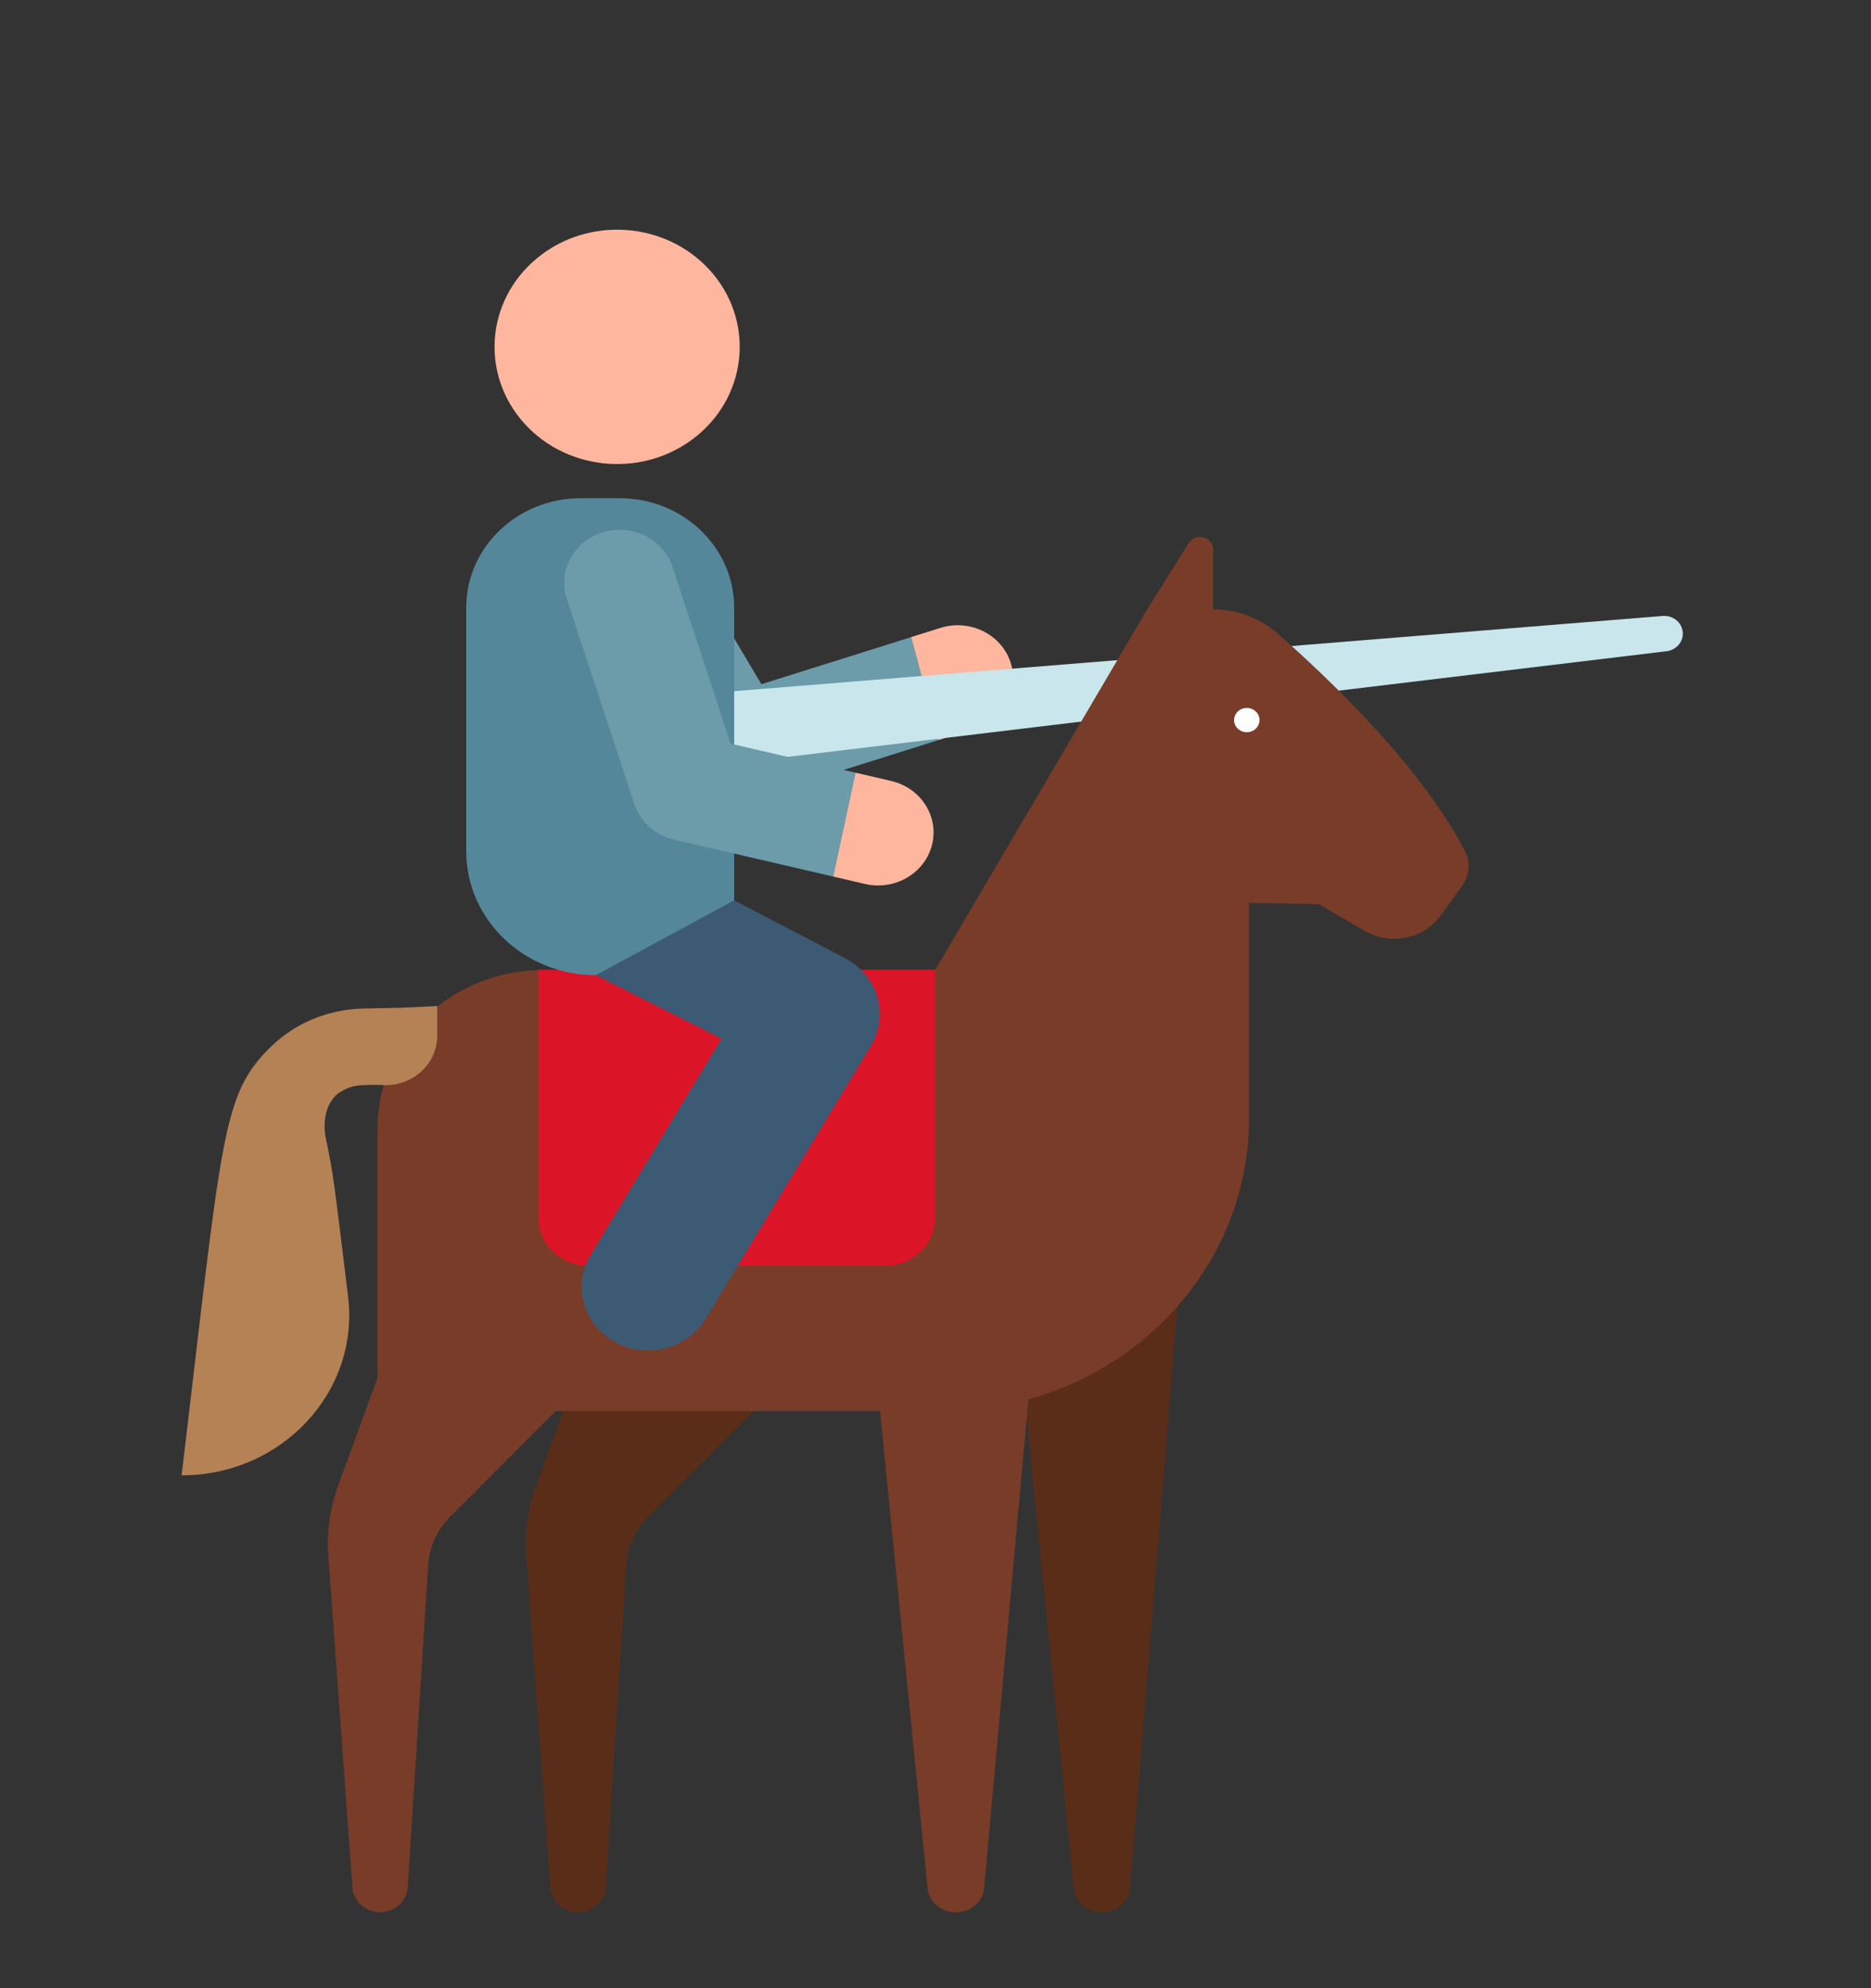 <?xml version="1.0" encoding="UTF-8" standalone="no"?>
<svg
   xmlns:dc="http://purl.org/dc/elements/1.1/"
   xmlns:cc="http://creativecommons.org/ns#"
   xmlns:rdf="http://www.w3.org/1999/02/22-rdf-syntax-ns#"
   xmlns:svg="http://www.w3.org/2000/svg"
   xmlns="http://www.w3.org/2000/svg"
   xmlns:sodipodi="http://sodipodi.sourceforge.net/DTD/sodipodi-0.dtd"
   xmlns:inkscape="http://www.inkscape.org/namespaces/inkscape"
   id="Layer_1"
   enable-background="new 0 0 512 512"
   height="170"
   viewBox="0 0 160 170"
   width="160"
   version="1.1"
   sodipodi:docname="knight.svg"
   inkscape:version="1.0.2 (e86c870879, 2021-01-15, custom)">
  <rect x="0" y="0" width="160" height="170" fill="#333333" stroke="none"/>
  <defs
     id="defs42" />
  <sodipodi:namedview
     pagecolor="#ffffff"
     bordercolor="#666666"
     borderopacity="1"
     objecttolerance="10"
     gridtolerance="10"
     guidetolerance="10"
     inkscape:pageopacity="0"
     inkscape:pageshadow="2"
     inkscape:window-width="1920"
     inkscape:window-height="1017"
     id="namedview40"
     showgrid="false"
     showguides="false"
     inkscape:zoom="2.3478155"
     inkscape:cx="197.69867"
     inkscape:cy="126.82871"
     inkscape:window-x="-8"
     inkscape:window-y="-8"
     inkscape:window-maximized="1"
     inkscape:current-layer="Layer_1">
    <sodipodi:guide
       position="-23.852,209.185"
       orientation="0,-1"
       id="guide869" />
  </sodipodi:namedview>
  <g
     id="g37"
     transform="matrix(0.294,0,0,0.281,4.456,19.627)"
     style="stroke-width:3.48">
    <g
       id="XMLID_201_"
       style="stroke-width:3.48">
      <path
         d="M 261.853,136.917 249.924,123.998 206.31,138.35 180.499,92.882 c -4.397,-7.746 -14.24,-10.458 -21.983,-6.062 -7.745,4.396 -10.459,14.238 -6.062,21.983 l 32.33,56.953 c 2.295,4.043 6.122,6.766 10.405,7.754 2.792,0.644 5.778,0.55 8.657,-0.397 l 54,-17.77 z"
         fill="#6c9baa"
         id="path2"
         style="stroke-width:14.278" />
    </g>
    <g
       id="XMLID_200_"
       style="stroke-width:3.48">
      <path
         d="m 278.718,131.498 c -2.783,-8.459 -11.898,-13.06 -20.357,-10.277 l -8.437,2.776 7.922,31.344 10.595,-3.487 c 8.46,-2.782 13.062,-11.896 10.277,-20.356 z"
         fill="#ffb69e"
         id="path5"
         style="stroke-width:14.278" />
    </g>
    <path
       d="M 469.602,128.316 170.89,165.881 c -6.303,0.793 -12.055,-3.674 -12.848,-9.977 -0.793,-6.303 3.674,-12.055 9.977,-12.848 0.14,-0.018 0.325,-0.036 0.464,-0.049 l 299.989,-25.425 c 2.97,-0.252 5.582,1.952 5.834,4.922 0.246,2.894 -1.851,5.449 -4.704,5.812 z"
       fill="#c8e6eb"
       id="path8"
       style="stroke-width:14.278" />
    <path
       d="m 152.322,349.135 -11.573,33.201 c -2.36,6.771 -3.321,13.95 -2.826,21.103 l 7.002,101.05 c 0.293,4.229 3.81,7.511 8.049,7.511 4.266,0 7.796,-3.322 8.054,-7.58 l 5.944,-98.036 c 0.335,-5.524 2.615,-10.751 6.435,-14.755 l 36.176,-37.913 z"
       fill="#5a2d19"
       id="path10"
       style="stroke-width:14.278" />
    <path
       d="m 282.758,353.716 14.385,150.98 c 0.395,4.141 3.872,7.303 8.032,7.303 h 0.322 c 4.213,0 7.717,-3.242 8.044,-7.442 l 14.13,-181.551 z"
       fill="#5a2d19"
       id="path12"
       style="stroke-width:14.278" />
    <path
       d="m 410.999,189.219 c -12.85,-26.167 -40.756,-53.654 -54.647,-66.387 -5.089,-4.665 -11.729,-7.266 -18.634,-7.266 V 97.385 c 0,-3.887 -5.121,-5.304 -7.118,-1.969 l -12.069,20.15 -61.694,109.78 -51.26,9.413 -62.793,-9.413 c -11.579,0 -22.201,4.092 -30.505,10.904 -5.947,0.39 -16.447,24.045 -15.786,24.061 -1.188,4.185 -1.837,8.597 -1.837,13.162 v 75.909 L 83.17,382.335 c -2.36,6.771 -3.321,13.95 -2.826,21.103 l 7.002,101.05 c 0.293,4.229 3.81,7.511 8.049,7.511 4.266,0 7.796,-3.322 8.054,-7.58 l 5.944,-98.036 c 0.335,-5.524 2.615,-10.751 6.435,-14.754 l 30.643,-32.115 h 94.34 l 13.832,145.183 c 0.395,4.141 3.872,7.303 8.032,7.303 h 0.387 c 4.186,0 7.677,-3.202 8.038,-7.372 L 283.975,355.98 c 37.078,-10.777 64.179,-44.999 64.179,-85.554 v -45.08 -20.44 l 20.293,0.383 13.358,8.131 c 7.469,4.546 17.188,2.466 22.142,-4.74 l 6.27,-9.12 c 2.101,-3.056 2.417,-7.012 0.782,-10.341 z"
       fill="#783c28"
       id="path14"
       style="stroke-width:14.278" />
    <path
       d="m 86.089,324.704 c -4.224,-36.309 -4.265,-36.904 -6.258,-47.147 0,0 -2.608,-9.388 3.321,-14.68 3.688,-2.246 4.303,-2.786 13.339,-2.565 -0.007,0.025 -0.013,0.051 -0.02,0.076 0.175,-0.007 0.343,-0.026 0.523,-0.026 8.301,0 15.03,-6.729 15.03,-15.03 v -9.067 c -6.603,0.427 -13.306,0.646 -19.484,0.721 -0.688,0.214 -16.049,-1.346 -28.911,11.695 -14.251,14.534 -14.067,26.022 -25.955,130.401 29.152,0 51.784,-25.422 48.415,-54.378 z"
       fill="#b48255"
       id="path16"
       style="stroke-width:14.278" />
    <path
       d="m 347.501,145.57 c -2.041,0 -3.696,1.655 -3.696,3.696 0,2.041 1.655,3.696 3.696,3.696 2.041,0 3.696,-1.655 3.696,-3.696 10e-4,-2.041 -1.654,-3.696 -3.696,-3.696 z"
       fill="#ffffff"
       id="path18"
       style="stroke-width:14.278" />
    <g
       id="g22"
       style="stroke-width:3.48">
      <path
         d="m 141.467,225.214 v 75.573 c 0,8.028 6.508,14.536 14.536,14.536 H 242.3 c 8.028,0 14.536,-6.508 14.536,-14.536 v -75.573 z"
         fill="#dc1428"
         id="path20"
         style="stroke-width:14.278" />
    </g>
    <circle
       cx="164.424"
       cy="35.674"
       fill="#ffb69e"
       transform="matrix(0.755,-0.655,0.655,0.755,16.843,116.468)"
       id="ellipse24"
       r="35.673"
       style="stroke-width:14.278" />
    <g
       id="XMLID_199_"
       style="stroke-width:3.48">
      <path
         d="m 163.688,338.491 c -9.25,-5.351 -12.411,-17.188 -7.06,-26.438 l 38.096,-65.854 -36.571,-19.319 -9.023,-5.579 c -9.379,-5.122 -12.83,-16.877 -7.708,-26.256 5.121,-9.378 16.875,-12.832 26.257,-7.708 l 62.999,34.403 c 4.576,2.499 7.95,6.74 9.357,11.761 1.407,5.021 0.729,10.397 -1.883,14.911 l -48.026,83.02 c -5.341,9.233 -17.171,12.42 -26.438,7.059 z"
         fill="#3c5a73"
         id="path26"
         style="stroke-width:14.278" />
    </g>
    <path
       d="m 165.083,81.75 h -11.319 c -18.396,0 -33.309,14.913 -33.309,33.309 v 74.124 c 0,20.82 16.878,37.698 37.698,37.698 l 40.238,-22.772 v -89.05 C 198.392,96.662 183.479,81.75 165.083,81.75 Z"
       fill="#55879b"
       id="path29"
       style="stroke-width:14.278" />
    <g
       id="XMLID_197_"
       style="stroke-width:3.48">
      <path
         d="m 233.728,165.282 -36.348,-8.838 -16.919,-53.791 c -2.673,-8.496 -11.727,-13.216 -20.22,-10.544 -8.495,2.672 -13.216,11.725 -10.544,20.22 l 19.649,62.472 c 1.694,5.387 6.084,9.496 11.572,10.83 l 46.313,11.261 10.628,-13.305 z"
         fill="#6c9baa"
         id="path31"
         style="stroke-width:14.278" />
    </g>
    <g
       id="XMLID_196_"
       style="stroke-width:3.48">
      <path
         d="m 244.067,167.796 -10.338,-2.514 -6.496,31.61 9.215,2.241 c 8.695,2.113 17.385,-3.248 19.478,-11.859 2.104,-8.654 -3.206,-17.374 -11.859,-19.478 z"
         fill="#ffb69e"
         id="path34"
         style="stroke-width:14.278" />
    </g>
  </g>
</svg>
